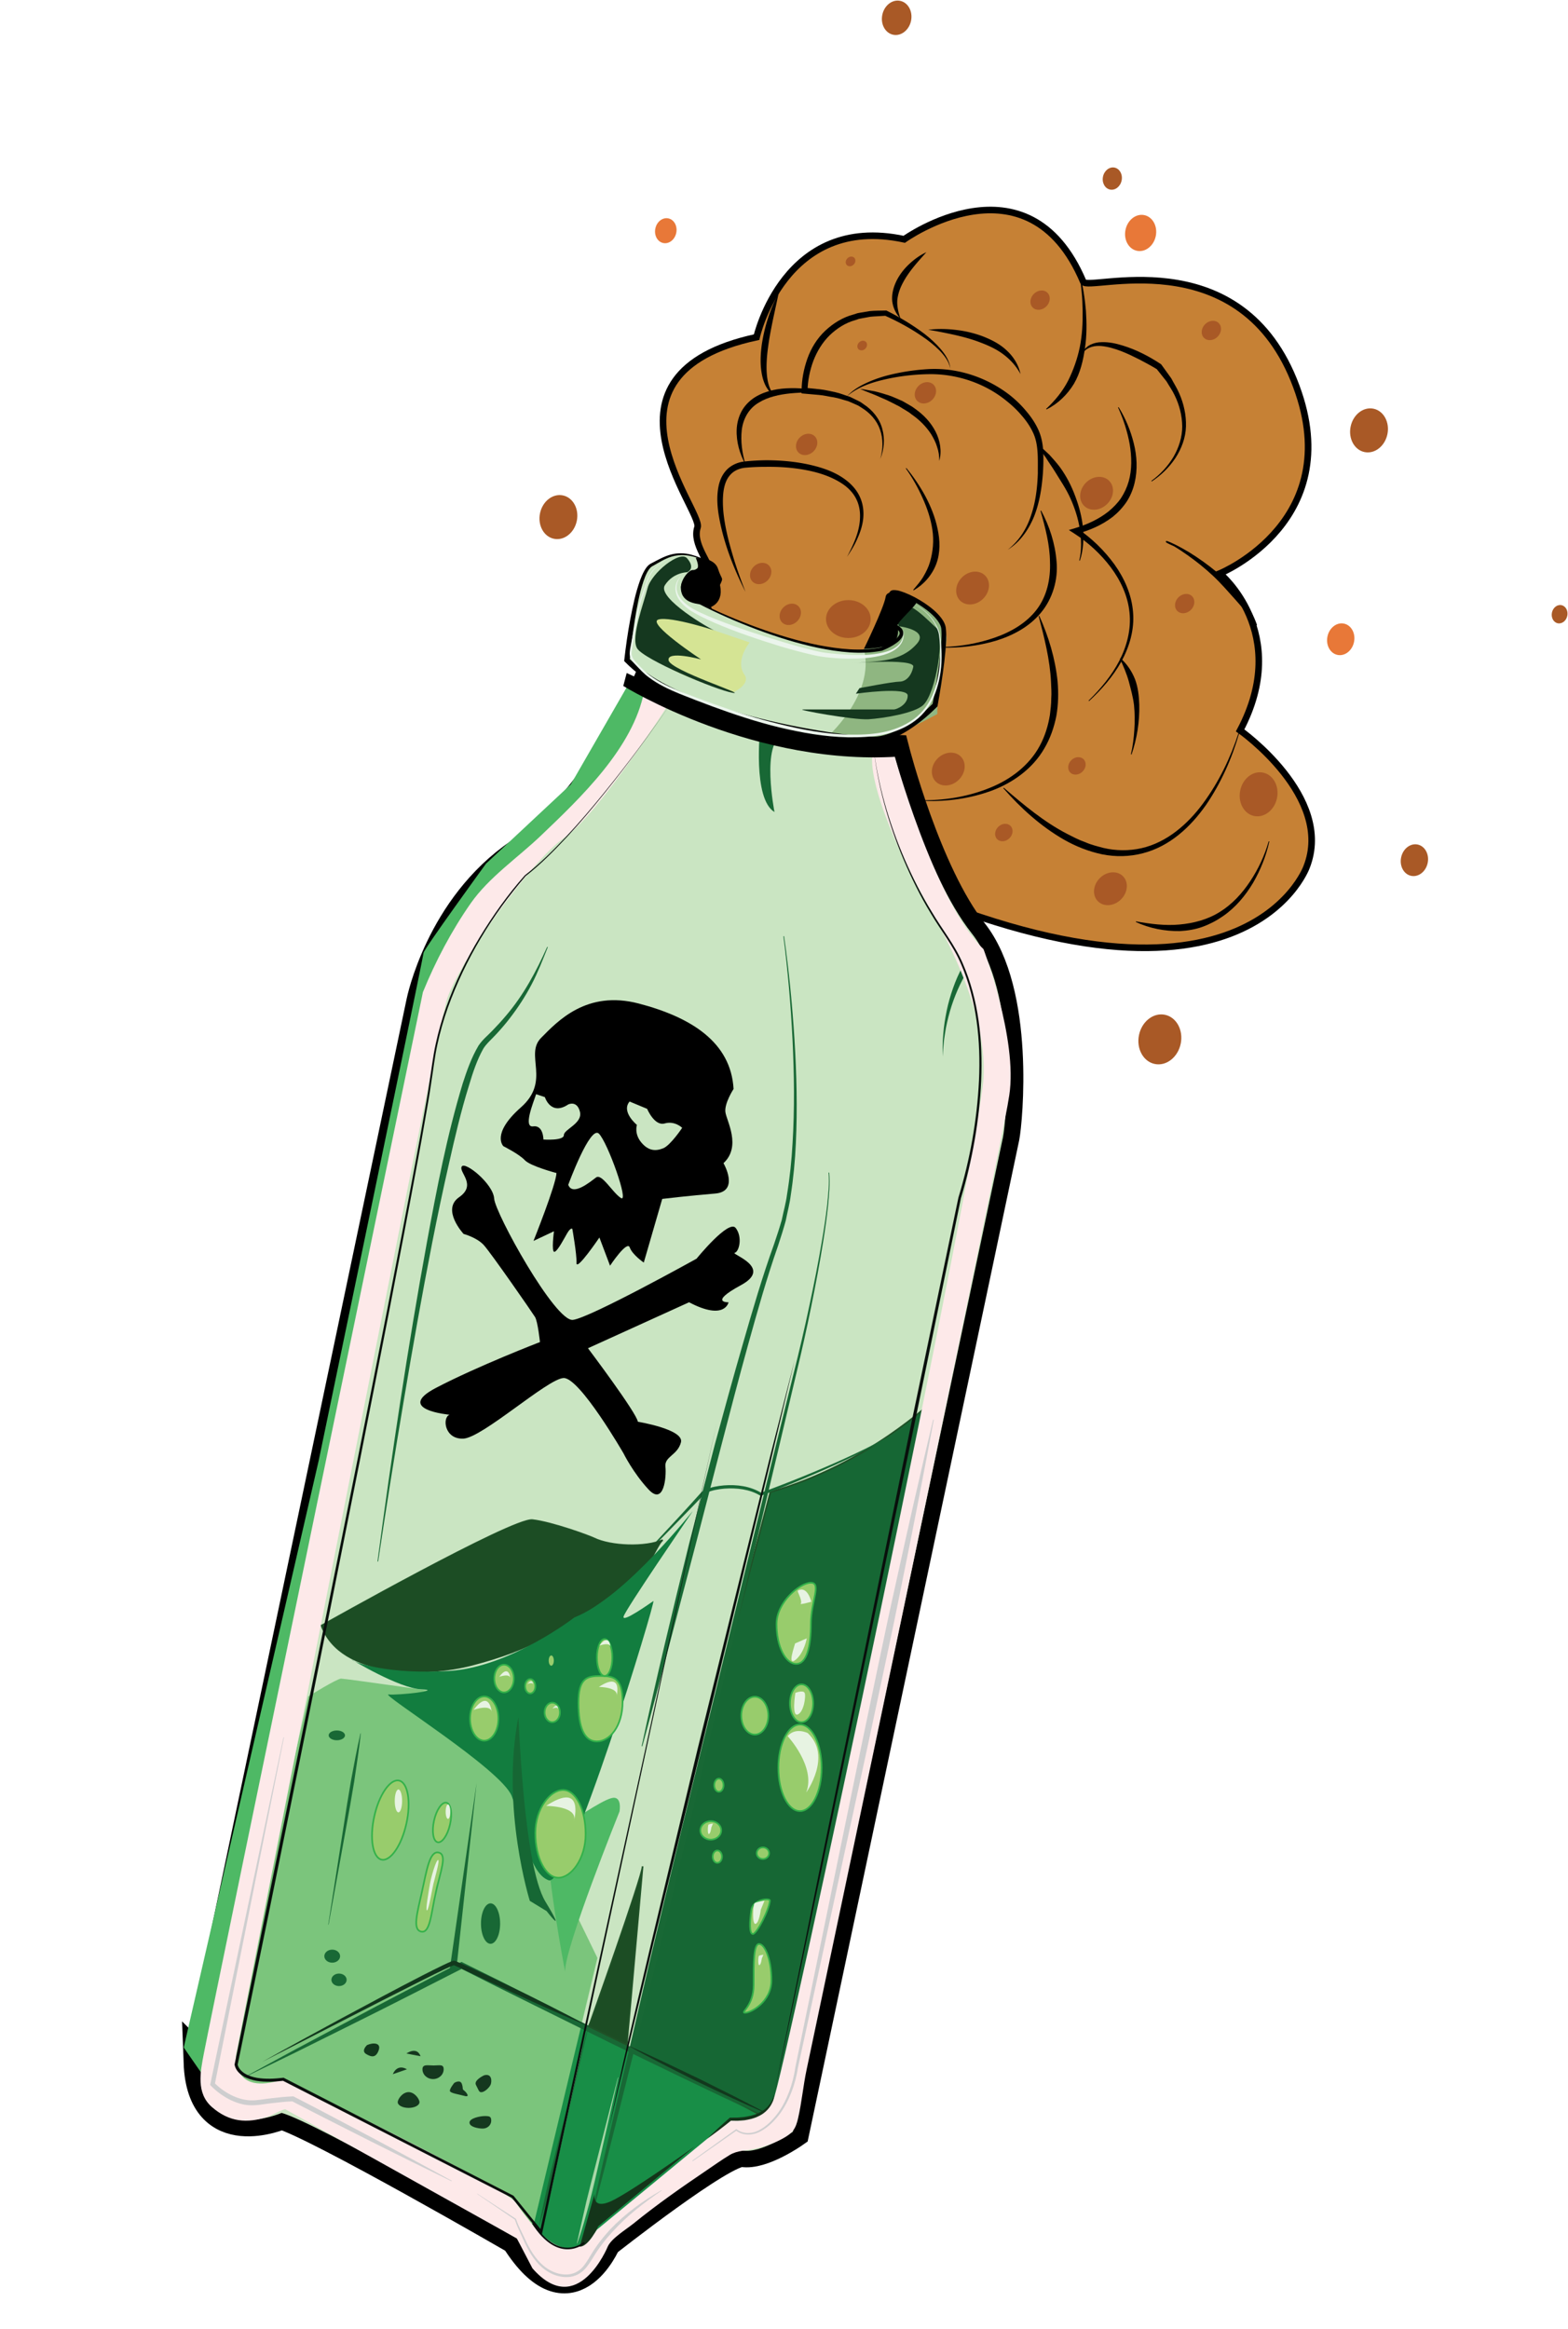 <svg xmlns="http://www.w3.org/2000/svg" xmlns:xlink="http://www.w3.org/1999/xlink" viewBox="0 0 317.099 470.87">
  <defs>
    <path id="a" d="M0 360h360V0H0Z"/>
  </defs>
  <defs>
    <clipPath id="b" clipPathUnits="userSpaceOnUse">
      <use xlink:href="#a"/>
    </clipPath>
    <clipPath id="c" clipPathUnits="userSpaceOnUse">
      <use xlink:href="#a"/>
    </clipPath>
    <clipPath id="d" clipPathUnits="userSpaceOnUse">
      <use xlink:href="#a"/>
    </clipPath>
    <clipPath id="e" clipPathUnits="userSpaceOnUse">
      <use xlink:href="#a"/>
    </clipPath>
    <clipPath id="f" clipPathUnits="userSpaceOnUse">
      <use xlink:href="#a"/>
    </clipPath>
    <clipPath id="g" clipPathUnits="userSpaceOnUse">
      <use xlink:href="#a"/>
    </clipPath>
    <clipPath id="h" clipPathUnits="userSpaceOnUse">
      <use xlink:href="#a"/>
    </clipPath>
    <clipPath id="i" clipPathUnits="userSpaceOnUse">
      <use xlink:href="#a"/>
    </clipPath>
    <clipPath id="j" clipPathUnits="userSpaceOnUse">
      <use xlink:href="#a"/>
    </clipPath>
    <clipPath id="k" clipPathUnits="userSpaceOnUse">
      <use xlink:href="#a"/>
    </clipPath>
    <clipPath id="l" clipPathUnits="userSpaceOnUse">
      <use xlink:href="#a"/>
    </clipPath>
    <clipPath id="m" clipPathUnits="userSpaceOnUse">
      <use xlink:href="#a"/>
    </clipPath>
    <clipPath id="n" clipPathUnits="userSpaceOnUse">
      <use xlink:href="#a"/>
    </clipPath>
    <clipPath id="o" clipPathUnits="userSpaceOnUse">
      <use xlink:href="#a"/>
    </clipPath>
    <clipPath id="p" clipPathUnits="userSpaceOnUse">
      <use xlink:href="#a"/>
    </clipPath>
    <clipPath id="q" clipPathUnits="userSpaceOnUse">
      <use xlink:href="#a"/>
    </clipPath>
    <clipPath id="r" clipPathUnits="userSpaceOnUse">
      <use xlink:href="#a"/>
    </clipPath>
  </defs>
  <g clip-path="url(#b)" transform="matrix(1.333 0 0 -1.333 -73.92 470.87)">
    <path fill="#c68135" d="M162.676 261.509s2.343.313 1.4 3.36c-.942 3.047-3.64 5.88-2.8 8.4.84 2.52-17.08 23.24 8.96 28.84 0 0 4.2 18.76 22.4 14.84 0 0 18.76 13.44 27.161-6.44.653-1.547 23.239 6.44 31.92-14.84 8.679-21.28-11.201-29.4-11.201-29.4s10.92-8.96 3.08-23.8c0 0 14.281-10.08 10.08-20.72 0 0-10.02-28.028-69.647.692-32.819 15.808 6.647-33.172 6.647-33.172Z"/>
    <path fill="none" stroke="#000" stroke-miterlimit="10" d="M162.676 261.509s2.343.313 1.4 3.36c-.942 3.047-3.64 5.88-2.8 8.4.84 2.52-17.08 23.24 8.96 28.84 0 0 4.2 18.76 22.4 14.84 0 0 18.76 13.44 27.161-6.44.653-1.547 23.239 6.44 31.92-14.84 8.679-21.28-11.201-29.4-11.201-29.4s10.92-8.96 3.08-23.8c0 0 14.281-10.08 10.08-20.72 0 0-10.02-28.028-69.647.692-32.819 15.808 6.647-33.172 6.647-33.172Z"/>
  </g>
  <g clip-path="url(#c)" transform="matrix(1.333 0 0 -1.333 -73.92 470.87)">
    <path d="M168.557 263.469c-1.88 3.735-3.429 7.681-4.103 11.886-.152 1.053-.233 2.131-.124 3.221.105 1.077.385 2.222 1.14 3.143.736.935 1.918 1.451 3.035 1.543 1.056.11 2.114.167 3.174.18 2.119-.003 4.242-.18 6.328-.619 2.067-.45 4.177-1.111 5.905-2.478.859-.672 1.601-1.539 2.039-2.559.445-1.014.574-2.139.46-3.209-.116-1.075-.458-2.097-.896-3.055-.414-.972-.98-1.863-1.559-2.733.97 1.834 1.888 3.781 1.965 5.826.056 1.009-.106 2.02-.544 2.905-.428.89-1.12 1.634-1.93 2.213-1.637 1.151-3.616 1.811-5.622 2.198-2.013.394-4.081.535-6.141.512-1.03.003-2.062-.038-3.086-.129-.963-.074-1.845-.464-2.426-1.172-.599-.697-.876-1.673-.983-2.657-.104-.992-.073-2.015.026-3.035.217-2.043.713-4.07 1.301-6.064.569-2.003 1.279-3.968 2.041-5.917m5.04 45.36-.866-4.017c-.273-1.332-.538-2.658-.719-3.99-.19-1.329-.31-2.666-.245-3.985.082-1.301.318-2.658 1.27-3.688-.612.342-1.069.931-1.413 1.559-.327.642-.521 1.341-.632 2.043-.234 1.41-.149 2.828.03 4.21.42 2.758 1.264 5.427 2.575 7.868m22.4 6.16c-1.35-1.504-2.684-2.956-3.562-4.633-.442-.828-.754-1.706-.851-2.626-.064-.926.147-1.851.493-2.821-.694.736-1.195 1.731-1.274 2.824-.062 1.09.267 2.156.75 3.091.499.935 1.16 1.752 1.921 2.445.754.695 1.59 1.3 2.523 1.72m.28-11.76c1.376.168 2.772.149 4.153-.017a17.161 17.161 0 0 0 4.078-.961c1.307-.512 2.61-1.148 3.655-2.143 1.061-.96 1.837-2.239 2.114-3.599-.653 1.234-1.563 2.209-2.61 2.996-1.048.792-2.269 1.342-3.508 1.81-1.241.48-2.543.828-3.861 1.131-1.32.289-2.656.565-4.021.783m-12.32-10.08c.744.804 1.688 1.408 2.675 1.889.989.482 2.027.861 3.085 1.165 2.123.581 4.304.92 6.508 1.056 4.454.262 8.963-1.234 12.488-3.988.872-.702 1.685-1.481 2.399-2.346.728-.847 1.378-1.786 1.855-2.832.488-1.046.701-2.215.754-3.327.057-1.118.023-2.208-.048-3.312-.164-2.194-.505-4.405-1.312-6.474-.823-2.044-2.149-3.956-4.023-5.11 1.736 1.34 2.912 3.239 3.562 5.278.689 2.034.936 4.195 1.004 6.342-.015 2.143.147 4.376-.764 6.223-.441.933-1.053 1.799-1.755 2.592-.684.808-1.465 1.53-2.295 2.185-3.294 2.672-7.574 4.095-11.838 4.004-2.149-.041-4.31-.291-6.415-.763-2.094-.47-4.212-1.156-5.88-2.582"/>
    <path d="M197.956 283.349c.006.745-.104 1.469-.345 2.147-.201.688-.545 1.316-.905 1.918-.774 1.179-1.794 2.188-2.971 2.996-.542.464-1.209.766-1.803 1.167-.643.329-1.283.668-1.939.982-.675.274-1.331.604-2.016.874-.681.278-1.376.525-2.061.836.739-.09 1.468-.245 2.209-.369.729-.161 1.442-.398 2.161-.617.714-.238 1.394-.576 2.091-.87l.988-.569c.336-.18.656-.387.958-.625 1.245-.88 2.351-2.033 3.059-3.419.705-1.371.986-3.005.574-4.451"/>
    <path d="M188.996 283.629c.439 1.468.468 3.06-.037 4.467-.492 1.413-1.539 2.556-2.804 3.317l-.468.299c-.163.087-.339.153-.508.231l-1.024.449c-.727.19-1.43.453-2.172.584-.748.105-1.476.299-2.23.364l-2.261.2-.428.038.003.401c.012 1.695.325 3.314.882 4.889.559 1.566 1.459 3.04 2.685 4.198 1.219 1.146 2.701 2.065 4.317 2.484l.595.192c.201.046.407.073.611.11l1.225.206c.819.083 1.643.066 2.463.087l.081.002.075-.037c2.012-1.005 3.923-2.156 5.711-3.505.886-.684 1.715-1.448 2.448-2.296.721-.84 1.373-1.835 1.477-2.96-.219 1.101-.927 1.999-1.681 2.776-.772.775-1.633 1.458-2.542 2.071-1.803 1.244-3.752 2.304-5.741 3.192l.154-.035c-.782-.064-1.569-.069-2.343-.151l-1.147-.21c-.191-.037-.384-.064-.571-.109l-.548-.188c-1.497-.407-2.818-1.268-3.909-2.318-1.084-1.071-1.899-2.406-2.454-3.847-.539-1.438-.858-3.016-.889-4.53l-.425.438 2.323-.239c.774-.082 1.538-.279 2.303-.433.763-.168 1.498-.476 2.244-.709l1.065-.521c.176-.091.358-.168.528-.268l.489-.342c1.319-.862 2.414-2.177 2.813-3.721.425-1.526.281-3.157-.31-4.576"/>
    <path d="M168.557 282.789c-.872 1.595-1.419 3.426-1.34 5.332.041.95.29 1.915.761 2.781.476.865 1.203 1.585 2.024 2.104 1.675 1.021 3.596 1.344 5.434 1.366 1.85.035 3.672-.239 5.441-.663-1.821.039-3.628.045-5.396-.116-1.757-.172-3.519-.538-4.945-1.432-1.456-.856-2.334-2.396-2.545-4.108-.198-1.714.05-3.526.566-5.264m29.961-27.67c2.657.08 5.312.541 7.804 1.404 2.478.855 4.844 2.219 6.409 4.271 1.566 2.055 2.12 4.666 2.016 7.233-.027 2.595-.702 5.175-1.436 7.743l.092.038c1.269-2.366 2.125-4.986 2.343-7.736.254-2.74-.6-5.648-2.39-7.777-1.782-2.157-4.314-3.466-6.88-4.247-2.594-.755-5.284-1.081-7.96-1.029Zm-2.799-23.24c3.406.007 6.83.619 9.958 1.902 3.122 1.259 5.938 3.406 7.517 6.348.793 1.459 1.281 3.063 1.544 4.702.096.826.208 1.65.202 2.487.066.832-.006 1.67-.036 2.507-.162 3.363-1.007 6.676-1.874 9.987l.093.034c1.409-3.129 2.425-6.471 2.778-9.943.148-1.737.12-3.502-.187-5.237-.342-1.726-.926-3.415-1.825-4.933-1.774-3.081-4.8-5.225-8.028-6.417-3.254-1.187-6.72-1.662-10.147-1.537Zm23.471 36.367c.387 1.573.326 3.226.075 4.805-.247 1.589-.753 3.125-1.405 4.583-.649 1.469-1.572 2.783-2.398 4.152-.421.682-.903 1.327-1.32 2.024-.473.655-.948 1.315-1.382 2.025l.074.069c.643-.517 1.251-1.078 1.848-1.654.553-.612 1.108-1.233 1.605-1.899.971-1.349 1.741-2.845 2.311-4.409.585-1.556 1.01-3.176 1.163-4.829.125-1.649.048-3.331-.477-4.901Z"/>
    <path d="M220.602 246.985c1.831 1.791 3.492 3.785 4.668 6.049 1.162 2.257 1.81 4.802 1.543 7.312-.246 2.51-1.349 4.867-2.857 6.877-1.513 2.006-3.427 3.76-5.517 5.102l-.83.534.944.283c1.843.552 3.604 1.365 5.074 2.529.717.597 1.376 1.261 1.899 2.029.506.776.902 1.624 1.16 2.524.521 1.806.467 3.763.152 5.663-.343 1.901-.944 3.778-1.765 5.556l.087.05c1.044-1.681 1.817-3.533 2.298-5.477.489-1.937.606-4.019.123-6.028-.241-1.001-.64-1.976-1.21-2.848-.581-.864-1.296-1.63-2.098-2.278-1.636-1.262-3.539-2.07-5.475-2.587l.116.816c2.187-1.501 4.072-3.325 5.616-5.448 1.518-2.12 2.622-4.616 2.821-7.25.228-2.638-.549-5.253-1.793-7.514-1.267-2.27-3-4.225-4.888-5.967Z"/>
    <path d="M227.029 238.844c.285 1.228.441 2.485.518 3.735.086 1.25.073 2.502-.051 3.734-.15 1.235-.485 2.412-.791 3.586-.327 1.178-.809 2.282-1.348 3.459l.078.062c.981-.847 1.734-1.977 2.218-3.202.465-1.237.598-2.56.641-3.85.062-2.588-.349-5.145-1.17-7.554Z"/>
  </g>
  <g clip-path="url(#d)" transform="matrix(1.333 0 0 -1.333 -73.92 470.87)">
    <path d="M219.285 311.641c.474-1.807.757-3.66.916-5.528.128-1.869.137-3.763-.141-5.64-.269-1.867-.701-3.775-1.687-5.454-1.01-1.652-2.453-3.04-4.15-3.872l-.054.084c1.378 1.284 2.499 2.678 3.328 4.271.796 1.601 1.406 3.31 1.774 5.101.366 1.792.457 3.643.431 5.487-.024 1.845-.173 3.703-.515 5.528z"/>
  </g>
  <g clip-path="url(#e)" transform="matrix(1.333 0 0 -1.333 -73.92 470.87)">
    <path d="M230.13 280.312c1.346.971 2.501 2.219 3.347 3.63.827 1.419 1.345 3.026 1.334 4.653-.018 1.622-.428 3.221-1.145 4.685-.339.738-.826 1.408-1.232 2.111l-1.529 1.924.105-.093c-.867.535-1.793 1.022-2.703 1.504-.921.463-1.849.915-2.805 1.284-.957.357-1.939.654-2.936.751-.983.088-2.045-.101-2.728-.92l-.082.057c.513.989 1.74 1.452 2.82 1.451 1.107.041 2.185-.192 3.21-.512 2.068-.631 3.965-1.619 5.758-2.8l.071-.048.034-.045 1.499-2.078c.395-.763.869-1.48 1.202-2.271.699-1.571 1.077-3.293 1.029-5.017-.044-1.735-.686-3.403-1.609-4.82-.946-1.413-2.175-2.613-3.587-3.531Zm3.364-9.888-.575.266-.285.143-.142.078-.072.045-.039.029c-.006.004-.013.007-.028.025l-.016.024c.001.01-.023-.005-.008.088.053.087.086.065.083.069l.029.002c.025 0 .032-.003.039-.005l.048-.012.081-.025.154-.057.295-.124.579-.268c.762-.373 1.504-.785 2.232-1.222 1.445-.89 2.832-1.881 4.145-2.969 1.312-1.083 2.601-2.23 3.645-3.594 1.04-1.36 1.933-2.849 2.501-4.464l-.088-.048c-1.044 1.344-2.071 2.642-3.182 3.874-1.105 1.231-2.189 2.489-3.405 3.632-1.218 1.137-2.52 2.19-3.889 3.151-.682.486-1.38.949-2.101 1.375l-.546.308-.276.143-.139.064-.067.028-.029.009c-.006.003-.01.003 0 .002l.01.003c-.011.007.019-.019.069.059.009.087-.01.068-.003.073l-.005.008c-.007.007-.003.002.002-.001l.022-.02.06-.043.129-.085.267-.163.55-.308zm-40.539 11.836c1.11-1.327 2.074-2.773 2.905-4.302.809-1.538 1.475-3.174 1.832-4.911.378-1.717.45-3.607-.195-5.332-.647-1.716-1.916-3.138-3.43-4.005l-.062.078c.558.667 1.122 1.297 1.541 2.019.417.716.782 1.448 1.005 2.229.447 1.549.607 3.21.354 4.871-.241 1.657-.79 3.281-1.494 4.831-.695 1.556-1.538 3.062-2.533 4.459zm55.073-56.629c-.489-2.203-1.333-4.325-2.475-6.292-1.164-1.945-2.667-3.746-4.583-5.058-.949-.662-1.99-1.202-3.088-1.602-1.1-.401-2.266-.579-3.424-.647-2.325-.031-4.619.43-6.681 1.378l.03.096c2.219-.398 4.424-.678 6.59-.476 2.152.192 4.278.752 6.132 1.918 1.855 1.151 3.382 2.811 4.601 4.657 1.225 1.846 2.187 3.897 2.8 6.047zm-4.569 16.441c-1.113-3.867-2.771-7.597-5.064-10.943-1.168-1.656-2.521-3.203-4.116-4.489-1.589-1.286-3.442-2.294-5.453-2.807-2.006-.522-4.14-.565-6.172-.156-2.026.43-3.964 1.192-5.744 2.203-3.558 2.037-6.593 4.8-9.245 7.825l.07.07c3.049-2.613 6.133-5.21 9.655-7.017.878-.447 1.75-.909 2.676-1.228.898-.402 1.849-.632 2.789-.883 1.898-.446 3.883-.466 5.781-.037 3.837.869 7.011 3.632 9.352 6.811 2.363 3.21 4.14 6.867 5.374 10.677z"/>
    <path fill="#a95926" d="M187.546 259.356c0-1.587-1.517-2.875-3.388-2.875-1.872 0-3.388 1.288-3.388 2.875 0 1.588 1.516 2.875 3.388 2.875 1.871 0 3.388-1.287 3.388-2.875m-13.431-.519c-.578.578-.495 1.6.187 2.281.682.681 1.703.765 2.281.187.578-.578.494-1.6-.187-2.281-.681-.682-1.703-.766-2.281-.187m-4.491 6.192c-.578.578-.495 1.6.187 2.281.682.682 1.703.765 2.281.187.578-.578.494-1.599-.187-2.281-.681-.682-1.703-.765-2.281-.187m6.974 19.577c-.578.579-.495 1.6.187 2.281.682.682 1.703.765 2.281.187.578-.578.495-1.599-.187-2.281-.681-.682-1.702-.765-2.281-.187m18.017 7.827c-.578.578-.495 1.6.187 2.281.681.682 1.703.765 2.281.187.578-.578.495-1.599-.187-2.281-.681-.682-1.703-.765-2.281-.187m6.491-30.273c-.89.89-.761 2.462.288 3.511s2.62 1.177 3.511.287c.889-.89.761-2.462-.288-3.51-1.049-1.049-2.621-1.178-3.511-.288m16.719-26.084c-.474.474-.405 1.31.152 1.868.559.558 1.395.627 1.869.153.473-.474.405-1.31-.154-1.868-.557-.558-1.394-.626-1.867-.153m-11.088-10.106c-.474.473-.404 1.31.153 1.868.558.558 1.395.626 1.868.153.473-.474.405-1.31-.153-1.868s-1.394-.627-1.868-.153m13.185 50.56c-.891.89-.762 2.462.287 3.511s2.621 1.177 3.511.287c.89-.889.762-2.461-.287-3.51s-2.621-1.178-3.511-.288m14.143-15.948c-.524.524-.448 1.45.169 2.068.618.618 1.544.693 2.068.169.524-.524.449-1.45-.17-2.068-.618-.617-1.544-.693-2.067-.169m4.047 41.42c-.524.524-.448 1.45.169 2.068.618.618 1.544.693 2.068.169.524-.524.449-1.45-.17-2.068-.618-.617-1.544-.693-2.067-.169m-25.983 4.602c-.524.524-.448 1.45.17 2.067.617.619 1.543.694 2.067.17.525-.524.449-1.45-.17-2.068-.617-.617-1.543-.693-2.067-.169m-28.197 6.43c-.262.262-.224.725.085 1.034.31.309.772.346 1.034.085.262-.263.224-.725-.085-1.035-.308-.308-.771-.346-1.034-.084m1.767-12.757c-.262.262-.224.725.085 1.034.309.309.771.346 1.034.085.262-.263.224-.725-.085-1.035-.308-.308-.771-.346-1.034-.084m11.718-65.568c-.89.89-.761 2.461.288 3.51 1.049 1.05 2.62 1.178 3.51.288.89-.89.762-2.462-.287-3.51-1.049-1.049-2.621-1.178-3.511-.288m24.602-18.151c-.89.89-.761 2.462.288 3.511s2.621 1.177 3.511.287c.889-.889.761-2.461-.288-3.51s-2.62-1.178-3.511-.288m23.704 12.931c-1.541.316-2.489 2.045-2.116 3.862.372 1.817 1.924 3.034 3.466 2.717 1.541-.316 2.489-2.045 2.116-3.862-.372-1.817-1.924-3.033-3.466-2.717m16.751 55.191c-1.541.316-2.489 2.045-2.116 3.862.372 1.817 1.924 3.033 3.466 2.717 1.541-.316 2.489-2.045 2.116-3.862-.372-1.817-1.924-3.033-3.466-2.717m-122.978-13.149c-1.542.316-2.489 2.045-2.117 3.862.373 1.816 1.925 3.033 3.466 2.717 1.542-.316 2.489-2.045 2.116-3.862-.372-1.817-1.923-3.033-3.465-2.717"/>
    <path fill="#e87838" d="M156.079 316.382c-.876.18-1.415 1.163-1.204 2.196.212 1.033 1.095 1.724 1.971 1.545.877-.18 1.415-1.163 1.204-2.196-.212-1.033-1.095-1.725-1.971-1.545m71.867-1.177c-1.269.26-2.048 1.683-1.741 3.177.306 1.495 1.583 2.496 2.851 2.236 1.269-.26 2.048-1.683 1.742-3.178-.307-1.494-1.583-2.495-2.852-2.235"/>
    <path fill="#a95926" d="M223.862 324.492c-.781.16-1.261 1.036-1.072 1.956.188.92.974 1.536 1.756 1.376.78-.16 1.26-1.036 1.071-1.956-.189-.92-.975-1.536-1.755-1.376m-32.899 23.479c-1.205.247-1.945 1.598-1.654 3.018.291 1.42 1.504 2.371 2.708 2.124 1.205-.247 1.945-1.599 1.654-3.018-.291-1.42-1.504-2.371-2.708-2.124m100.821-89.254c-.644.132-1.039.854-.884 1.612.155.759.803 1.266 1.446 1.134.644-.132 1.04-.853.884-1.612-.155-.758-.802-1.266-1.446-1.134m-22.236-38.306c-1.113.228-1.797 1.477-1.528 2.788.268 1.312 1.388 2.19 2.502 1.962 1.112-.229 1.797-1.477 1.528-2.789-.27-1.311-1.39-2.189-2.502-1.961"/>
    <path fill="#e87838" d="M258.372 253.918c-1.113.228-1.797 1.476-1.528 2.788.268 1.311 1.388 2.19 2.502 1.961 1.113-.228 1.797-1.476 1.528-2.788-.27-1.311-1.39-2.19-2.502-1.961"/>
    <path fill="#a95926" d="M230.651 191.881c-1.748.358-2.823 2.32-2.4 4.38.421 2.061 2.182 3.441 3.93 3.083 1.749-.359 2.824-2.32 2.402-4.381-.423-2.061-2.183-3.44-3.932-3.082"/>
  </g>
  <g clip-path="url(#f)" transform="matrix(1.333 0 0 -1.333 -73.92 470.87)">
    <path fill="none" stroke="#000" stroke-miterlimit="10" stroke-width="5" d="m85.81 40.416 33.783 160.829s2.855 14.274 14.751 22.363c11.896 8.089 19.033 24.743 19.033 24.743s16.178-8.089 37.59-9.04c0 0 4.758-18.558 11.896-27.599 7.137-9.04 5.234-28.549 4.758-30.928-.476-2.379-31.88-150.837-31.88-150.837s-4.759-3.33-7.614-2.854c-2.855.475-20.936-13.799-20.936-13.799s-5.234-12.372-13.323.476c0 0-30.453 17.605-35.687 19.033 0 0-11.895-5.235-12.371 7.613z"/>
    <path fill="#cae5c2" d="m85.81 40.416 33.783 160.829s2.855 14.274 14.751 22.363c11.896 8.089 19.033 24.743 19.033 24.743s16.178-8.089 37.59-9.04c0 0 4.758-18.558 11.896-27.599 7.137-9.04 5.234-28.549 4.758-30.928-.476-2.379-31.88-150.837-31.88-150.837s-4.759-3.33-7.614-2.854c-2.855.475-20.936-13.799-20.936-13.799s-5.234-12.372-13.323.476c0 0-30.453 17.605-35.687 19.033 0 0-11.895-5.235-12.371 7.613"/>
  </g>
  <g clip-path="url(#g)" transform="matrix(1.333 0 0 -1.333 -73.92 470.87)">
    <path d="M139.879 175.341s-3.954 1.034-4.807 1.953c-.852.919-3.247 2.117-3.247 2.117s-1.927 1.846 2.658 5.889c4.586 4.043.519 7.964 3.054 10.531 2.535 2.567 6.924 7.282 14.831 5.214 7.907-2.068 13.976-5.843 14.376-12.954 0 0-1.411-2.166-1.239-3.502.172-1.337 2.468-5.193-.288-7.752 0 0 2.5-4.307-1.281-4.609-3.781-.303-8.014-.811-8.014-.811l-2.799-9.654s-1.73 1.174-2.132 2.298c-.402 1.123-2.986-2.773-2.986-2.773l-1.615 4.275s-3.52-5.192-3.47-3.864c.049 1.329-.635 5.164-.635 5.164s-.212.316-.784-.655c-.397-.673-1.448-2.728-1.929-2.816-.503-.091-.074 3.119-.074 3.119l-3.107-1.464s3.422 8.523 3.488 10.294"/>
    <path d="M125.785 166.107s-3.412 3.676-.68 5.569c2.732 1.895-.081 3.774.395 4.643.476.869 4.782-2.617 4.92-4.84.139-2.224 9.282-18.753 11.956-18.409 2.674.344 18.753 9.282 18.753 9.282s4.882 6.027 5.939 4.657c1.058-1.37.533-3.568-.14-3.764-.672-.197 5.905-2.216.926-4.913-4.979-2.699-1.871-2.592-1.871-2.592s-.55-2.862-5.988.001l-15.339-6.97s7.397-9.811 7.568-11.148c0 0 7.054-1.15 6.537-3.126-.517-1.977-2.518-2.124-2.354-3.683.163-1.559-.223-5.979-2.569-3.453-2.345 2.527-3.788 5.464-3.788 5.464s-6.666 11.558-9.111 11.428c-2.445-.131-12.314-9.079-15.201-9.193-2.887-.114-3.206 3.225-2.082 3.626 0 0-8.4.757-2.067 4.069 6.333 3.313 15.783 6.953 15.783 6.953s-.328 3.117-.746 3.797c-.418.682-6.732 9.788-7.798 10.936-1.066 1.148-3.043 1.666-3.043 1.666"/>
    <path fill="#cae5c2" d="m136.789 187.295 1.33-.443s.886-2.881 3.545-1.108c0 0 1.33.664 1.773-1.109.444-1.773-2.438-2.659-2.438-3.546 0-.886-3.102-.664-3.102-.664s0 2.216-1.551 1.994c-1.552-.221 0 3.546.443 4.876m4.875-13.741s3.324 9.086 4.654 7.757c1.33-1.33 4.654-10.638 3.324-9.751-1.33.887-2.881 3.767-3.767 3.102-.887-.665-3.546-2.88-4.211-1.108m9.308 12.632 2.659-1.108s1.109-2.66 2.66-2.216c1.551.443 2.659-.665 2.659-.665s-1.773-2.659-2.881-3.103c-1.108-.443-2.216-.443-3.324.887-1.108 1.33-.665 2.659-.665 2.659s-2.438 1.995-1.108 3.546"/>
  </g>
  <g clip-path="url(#h)" transform="matrix(1.333 0 0 -1.333 -73.92 470.87)">
    <path fill="#166734" d="m151.527 42.279 22.056-11.235 23.513 109.863s-9.988-9.779-24.761-13.94c0 0-21.016-79.486-20.808-84.688"/>
    <path fill="none" stroke="#1f5127" stroke-miterlimit="10" stroke-width=".25" d="m151.527 42.279 22.056-11.235 23.513 109.863s-9.988-9.779-24.761-13.94c0 0-21.016-79.486-20.808-84.688Z"/>
    <path fill="#188e47" d="m137.586 49.77 34.957-18.311-8.74-3.329-9.779-7.907s-8.947-7.491-8.947-8.115c0-.624-5.826-1.456-5.826-1.456l-5.619 6.034s-1.872 6.242-1.248 7.074c.624.832 5.202 26.01 5.202 26.01"/>
    <path fill="#7bc57c" d="m102.213 95.963-12.693-56.389s2.289-2.496 4.162-2.913c1.872-.416 4.577.417 4.577.417l34.333-19.767 3.329-3.537 10.17 42.531-19.325 39.658s-18.935 2.705-19.559 2.705c-.624 0-4.994-2.705-4.994-2.705"/>
  </g>
  <g clip-path="url(#i)" transform="matrix(1.333 0 0 -1.333 -73.92 470.87)">
    <path fill="#7bc57c" d="m129.471 82.022-3.988-26.85 18.761-9.772s-1.785.393-6.242 12.276c-4.345 11.589-4.369 22.265-8.531 24.346"/>
    <path fill="#186835" d="M152.532 116.757c2.569 2.855 5.222 5.63 7.798 8.473l.961 1.068.478.531c.17.214.436.376.658.479.933.419 1.904.577 2.88.665 1.936.147 3.987-.106 5.692-1.169l-.193.02c4.303 1.581 8.562 3.305 12.742 5.196 2.087.952 4.159 1.941 6.165 3.053 1.001.557 1.99 1.14 2.933 1.79.931.657 1.862 1.367 2.503 2.315l.043-.025c-.636-.973-1.56-1.701-2.485-2.375-.938-.669-1.92-1.27-2.916-1.844-1.994-1.146-4.052-2.177-6.131-3.155-4.165-1.949-8.41-3.712-12.702-5.368l-.098-.037-.096.058c-1.593.966-3.557 1.179-5.417 1.046-.929-.081-1.882-.248-2.704-.619-.209-.104-.366-.194-.498-.359l-.486-.538-.994-1.045c-2.675-2.758-5.341-5.518-8.097-8.195Z"/>
  </g>
  <g fill="#186835" clip-path="url(#j)" transform="matrix(1.333 0 0 -1.333 -73.92 470.87)">
    <path d="m91.92 37.902 8.294 4.506 8.33 4.435c5.547 2.969 11.143 5.844 16.722 8.75l.21.11.218-.107c3.76-1.848 7.508-3.72 11.242-5.62l11.219-5.668c7.45-3.835 14.905-7.661 22.294-11.619-7.6 3.536-15.134 7.204-22.672 10.863l-11.265 5.575c-3.76 1.847-7.507 3.723-11.241 5.622l.428.003c-5.608-2.851-11.2-5.733-16.841-8.521l-8.45-4.199Zm13.335 23.466 2.271 14.529c.366 2.423.757 4.843 1.173 7.258.452 2.409.895 4.82 1.444 7.213l.049-.008c-.267-2.44-.638-4.863-1-7.288-.399-2.418-.823-4.832-1.271-7.241l-2.617-14.472Zm7.469 55.07c2.162 16.212 4.572 32.395 7.515 48.493 1.482 8.047 3.018 16.095 5.406 23.972.635 1.958 1.312 3.91 2.401 5.755.652.974 1.444 1.566 2.136 2.307.703.726 1.391 1.47 2.04 2.247 2.64 3.085 4.582 6.696 6.248 10.432l.091-.041c-.754-1.896-1.492-3.815-2.45-5.639-.951-1.825-2.082-3.559-3.347-5.19-.628-.819-1.302-1.604-2.008-2.357-.69-.761-1.521-1.462-1.98-2.218-.954-1.702-1.601-3.657-2.177-5.594-1.21-3.877-2.135-7.859-3.032-11.838-.912-3.978-1.75-7.977-2.542-11.985-1.572-8.02-2.998-16.071-4.344-24.134-1.361-8.062-2.652-16.136-3.858-24.224Zm61.684 94.822c.734-5.198 1.251-10.425 1.58-15.666.322-5.24.456-10.499.206-15.753-.12-2.627-.369-5.251-.772-7.858-.158-1.308-.516-2.588-.765-3.885-.351-1.27-.756-2.549-1.167-3.791-1.728-4.929-3.145-9.988-4.549-15.037-1.4-5.053-2.722-10.129-4.042-15.205l-3.947-15.234c-2.683-10.143-5.292-20.306-8.051-30.434l-.097.024c2.204 10.264 4.671 20.465 7.18 30.658l3.958 15.239c1.382 5.064 2.767 10.127 4.229 15.169 1.455 5.045 2.918 10.088 4.709 15.046.425 1.243.823 2.465 1.184 3.717.256 1.276.622 2.53.79 3.827.424 2.575.697 5.179.84 7.791.316 5.225.25 10.474-.006 15.709-.262 5.236-.712 10.467-1.379 15.669z"/>
    <path d="m144.858 46.393-3.61-15.35c-.59-2.561-1.203-5.116-1.842-7.666-.674-2.54-1.34-5.083-2.108-7.599l-.049.011c.491 2.586 1.086 5.146 1.672 7.708a418.763 418.763 0 0 0 1.938 7.642l3.95 15.266z"/>
  </g>
  <g clip-path="url(#k)" transform="matrix(1.333 0 0 -1.333 -73.92 470.87)">
    <path fill="#186835" d="m144.659 15.105 2.241 10.039 2.324 10.019 4.653 20.036 4.833 19.992 4.92 19.973 9.801 39.953 2.463 9.985c.838 3.325 1.618 6.658 2.329 10.012.719 3.35 1.387 6.712 1.957 10.091.287 1.688.542 3.382.741 5.083.171 1.699.38 3.413.232 5.116l.099.011c.167-1.721-.027-3.438-.181-5.144-.183-1.706-.423-3.405-.693-5.099-.538-3.388-1.174-6.759-1.861-10.12-.679-3.36-1.429-6.712-2.233-10.043l-2.366-10.008-9.51-40.024-4.735-20.017-4.824-19.996-5.003-19.952-2.503-9.975-2.587-9.955Zm57.676 191c-.608-.907-1.141-1.954-1.598-2.998-.455-1.053-.854-2.136-1.17-3.247-.309-1.111-.584-2.239-.751-3.386-.194-1.145-.283-2.305-.344-3.469-.022 1.164-.017 2.334.095 3.499.087 1.168.282 2.326.515 3.478.24 1.151.567 2.285.958 3.4.4 1.12.846 2.198 1.46 3.273zM127.763 82.869l-3.088-28.411-.993.126zm43.019 159.854s-1.174-10.621 2.17-12.634c0 0-2.092 10.574 1.346 11.732z"/>
    <path fill="#4eb965" d="M154.397 248.318s-3.425-10.083-11.337-17.26c-7.277-6.599-12.015-11.168-12.015-11.168s-7.106-10.829-8.629-13.029c-1.523-2.2-5.584-21.152-5.584-21.152L86.373 38.324l-3.046 4.4 20.475 89.007s15.906 76.483 15.906 76.991c0 .508 9.476 13.537 9.476 13.537l12.86 12.014 8.969 15.568z"/>
    <path fill="#cae5c2" d="M163.134 267.916s-7.389-2.956-2.771-5.542 19.951-9.421 28.818-7.574c0 0 6.097 2.955-.369 4.433 0 0 2.032 2.402 1.847 3.88-.185 1.478 7.574-2.217 7.944-5.173.369-2.955-1.294-11.638-1.294-11.638s-4.618-4.618-8.866-4.803c-4.249-.185-29.373 2.771-37.871 11.638 0 0 1.293 13.116 3.695 14.409 2.401 1.293 4.249 2.771 8.867.37"/>
    <path fill="#8fb681" d="M180.639 241.173s7.667 6.572 5.875 13.642l2.389 1.095 4.581 6.672 2.191-1.195s2.688-1.793 2.688-2.191c0-.398.697-2.39.697-2.689 0-.298-.697-7.069-1.095-8.463-.399-1.394-.299-3.087-.299-3.087s-2.016-1.132-5.975-2.987c-3.186-1.494-7.567-1.494-7.866-1.295-.299.2-3.186.498-3.186.498"/>
  </g>
  <g clip-path="url(#l)" transform="matrix(1.333 0 0 -1.333 -73.92 470.87)">
    <path d="M163.084 267.918c-.884.364-1.839.797-2.829.992-.984.22-2.012.194-2.961-.103-.954-.293-1.813-.834-2.705-1.344-.454-.203-.692-.562-.939-1.003-.23-.431-.413-.898-.575-1.373-.633-1.913-.999-3.926-1.327-5.932-.312-2.01-.571-4.037-.77-6.058l-.112.322c2.948-2.926 6.841-4.772 10.74-6.277 3.924-1.517 8.003-2.648 12.124-3.56 4.123-.887 8.302-1.619 12.489-1.984 1.055-.071 2.077-.167 3.037.066.976.217 1.926.631 2.828 1.128 1.801 1.006 3.467 2.333 4.94 3.784l-.103-.2c.41 2.162.774 4.342 1.056 6.523.135 1.091.253 2.185.304 3.272.029.543.031 1.087-.015 1.606-.021.481-.263.918-.567 1.339-.624.832-1.482 1.522-2.371 2.131-.898.603-1.858 1.134-2.856 1.532-.483.187-1.044.38-1.455.357-.111-.015-.078-.034-.055.025l.017-.351c-.012-.303-.045-.599-.111-.88-.254-1.132-.702-2.156-1.212-3.167l-.19.414c.619-.15 1.238-.322 1.839-.6.297-.151.599-.308.859-.584.27-.257.416-.761.262-1.141-.315-.726-.899-1.078-1.431-1.433-.553-.338-1.121-.616-1.721-.859l-.02-.008-.021-.004c-3.245-.615-6.53-.188-9.688.449-3.167.669-6.254 1.649-9.276 2.778-3.019 1.141-5.982 2.43-8.848 3.915-.702.389-1.456.718-2.06 1.299-.292.289-.539.661-.59 1.092-.041.432.122.848.352 1.187.475.683 1.151 1.165 1.831 1.596.675.407 1.444.833 2.13 1.054m.1-.005c-.8-.401-1.472-.708-2.163-1.156-.667-.432-1.329-.92-1.771-1.574-.215-.325-.354-.705-.315-1.083.049-.378.274-.714.552-.983.568-.54 1.322-.866 2.028-1.245 2.871-1.449 5.841-2.704 8.861-3.807 3.022-1.093 6.106-2.033 9.252-2.663 3.134-.602 6.387-.97 9.5-.351l-.041-.012c.559.231 1.116.509 1.628.829.496.317 1.02.713 1.196 1.162.176.414-.31.803-.845 1.041-.537.244-1.131.407-1.728.545l-.356.083.165.332c.478.963.912 1.989 1.131 3.021.059.258.083.514.092.762l-.01.18c.005.042-.026.135.004.298.026.15.151.301.269.359.116.064.223.087.314.097.702.028 1.208-.194 1.753-.383 1.06-.414 2.05-.953 2.992-1.574.934-.63 1.838-1.333 2.555-2.268.344-.461.671-1.036.711-1.672.057-.581.056-1.147.032-1.707-.044-1.122-.154-2.23-.283-3.334-.267-2.208-.613-4.395-1.01-6.582l-.021-.118-.082-.082c-1.535-1.533-3.201-2.894-5.094-3.98-.947-.533-1.956-.991-3.05-1.247-1.115-.277-2.246-.177-3.297-.119-4.269.321-8.472 1.022-12.637 1.93-4.159.919-8.28 2.057-12.272 3.598-3.947 1.589-7.897 3.516-10.966 6.645l-.132.135.02.187c.229 2.047.521 4.074.897 6.096.384 2.018.803 4.036 1.506 5.994.181.487.384.971.647 1.436.133.231.283.459.472.668.172.213.473.396.683.491.899.467 1.81.996 2.83 1.268 1.016.277 2.103.258 3.103-.007 1.005-.267 1.944-.646 2.88-1.21"/>
    <path fill="none" stroke="#1f5127" stroke-miterlimit="10" stroke-width=".25" d="M104.237 106.705s29.002 16.344 31.995 15.999c2.979-.344 8.581-2.398 9.315-2.758 2.574-1.262 7.884-1.444 10.458-.266-.576-.264-1.839-3.327-2.561-4.015-1.417-1.351-2.952-2.582-4.532-3.734-3.274-2.388-6.616-4.812-10.187-6.717-3.93-2.097-7.35-3.317-11.658-4.449-6.773-1.782-19.858-2.061-22.83 5.94Z"/>
    <path fill="#1c4d24" d="M104.237 106.705s29.002 16.344 31.995 15.999c2.979-.344 8.581-2.398 9.315-2.758 2.574-1.262 7.884-1.444 10.458-.266-.576-.264-1.839-3.327-2.561-4.015-1.417-1.351-2.952-2.582-4.532-3.734-3.274-2.388-6.616-4.812-10.187-6.717-3.93-2.097-7.35-3.317-11.658-4.449-6.773-1.782-19.858-2.061-22.83 5.94"/>
    <path fill="#4eb965" d="M141.81 76.8s4.671 3.27 6.384 3.736c1.713.468 1.246-2.023 1.246-2.023s-8.408-20.865-8.253-24.291c0 0-3.114 16.193-2.647 21.177.467 4.982 3.27 1.401 3.27 1.401"/>
    <path fill="#127d3f" d="M108.8 101.557s7.163-4.359 10.588-4.516c3.426-.155-3.581-.933-4.983-.778-1.401.156 17.128-11.366 18.686-15.415 1.556-4.048 2.491-11.678 5.605-12.768 3.114-1.089 16.349 42.665 15.882 42.353-.467-.312-4.827-3.426-4.515-2.336.311 1.09 9.809 14.948 10.432 15.882.623.934-9.966-12.923-17.906-16.037 0 0-9.654-7.475-18.841-8.098-9.187-.622-14.635 1.245-14.948 1.713"/>
    <path fill="#98cc6c" d="M117.106 76.67c-.732-3.31-2.417-5.752-3.764-5.454-1.346.298-1.844 3.223-1.112 6.533.732 3.31 2.417 5.752 3.764 5.454 1.346-.298 1.844-3.222 1.112-6.533"/>
    <path fill="none" stroke="#33b14a" stroke-miterlimit="10" stroke-width=".25" d="M117.106 76.67c-.732-3.31-2.417-5.752-3.764-5.454-1.346.298-1.844 3.223-1.112 6.533.732 3.31 2.417 5.752 3.764 5.454 1.346-.298 1.844-3.222 1.112-6.533Z"/>
    <path fill="#98cc6c" d="M123.734 76.58c-.366-1.655-1.208-2.876-1.882-2.728-.673.15-.922 1.612-.556 3.267.366 1.655 1.209 2.876 1.882 2.727.673-.149.922-1.612.556-3.266"/>
    <path fill="none" stroke="#33b14a" stroke-miterlimit="10" stroke-width=".25" d="M123.734 76.58c-.366-1.655-1.208-2.876-1.882-2.728-.673.15-.922 1.612-.556 3.267.366 1.655 1.209 2.876 1.882 2.727.673-.149.922-1.612.556-3.266Z"/>
    <path fill="#186835" d="M131.328 61.516c0-1.695-.65-3.069-1.453-3.069-.802 0-1.452 1.374-1.452 3.069 0 1.695.65 3.069 1.452 3.069.803 0 1.453-1.374 1.453-3.069"/>
    <path fill="#98cc6c" d="M121.564 66.208c-.732-3.31-.871-6.206-2.217-5.908-1.346.298-.596 2.806.136 6.116.732 3.311 1.169 6.169 2.516 5.871 1.346-.298.297-2.768-.435-6.079"/>
    <path fill="none" stroke="#33b14a" stroke-miterlimit="10" stroke-width=".25" d="M121.564 66.208c-.732-3.31-.871-6.206-2.217-5.908-1.346.298-.596 2.806.136 6.116.732 3.311 1.169 6.169 2.516 5.871 1.346-.298.297-2.768-.435-6.079Z"/>
    <path fill="#186835" d="M107.793 90.061c0-.41-.554-.743-1.237-.743s-1.237.333-1.237.743c0 .409.554.742 1.237.742s1.237-.333 1.237-.742m-.742-33.487c0-.547-.536-.989-1.196-.989-.66 0-1.196.442-1.196.989 0 .547.536.99 1.196.99.66 0 1.196-.443 1.196-.99m.99-3.588c0-.523-.517-.948-1.155-.948-.637 0-1.155.425-1.155.948 0 .523.518.948 1.155.948.638 0 1.155-.425 1.155-.948"/>
    <path fill="#15381f" d="M122.763 39.419c0-.82-.72-1.485-1.608-1.485-.889 0-1.609.665-1.609 1.485 0 .819.803.577 1.691.577s1.526.242 1.526-.577m-3.67-4.99c0-.479-.738-.866-1.649-.866-.912 0-1.65.387-1.65.866s.738 1.525 1.65 1.525c.911 0 1.649-1.046 1.649-1.525M129.98 31.624c0-.66-.572-1.196-1.278-1.196-.706 0-2.021.247-2.021.908 0 .66 1.603.989 2.309.989.706 0 .99-.041.99-.701m-5.608 5.732s.907.577 1.155-.165c.247-.742 0-.742.329-.989.33-.248.99-1.073.083-.825-.907.247-2.145.412-2.227.742-.082.33.66 1.237.66 1.237m4.536 1.154s-1.649-.742-1.237-1.484c.412-.743.412-1.155.907-1.073.495.083 1.155.743 1.32 1.156.165.412.247 1.731-.99 1.401m-13.856.165s.577 1.65 2.145.743m-.083 2.392s1.567 1.154 2.145-.412"/>
    <path fill="#12381c" d="M111.136 43.087s-.951-.864-.126-1.359 1.485-.578 1.897.578c.413 1.154-.857 1.199-1.771.781"/>
    <path fill="#98cc6c" d="M144.302 75.087c0-3.741-2.191-6.618-4.126-6.618-1.936 0-3.504 3.033-3.504 6.773 0 3.741 2.269 6.54 4.204 6.54 1.935 0 3.426-2.955 3.426-6.695"/>
    <path fill="none" stroke="#33b14a" stroke-miterlimit="10" stroke-width=".25" d="M144.302 75.087c0-3.741-2.191-6.618-4.126-6.618-1.936 0-3.504 3.033-3.504 6.773 0 3.741 2.269 6.54 4.204 6.54 1.935 0 3.426-2.955 3.426-6.695Z"/>
    <path fill="#98cc6c" d="M149.907 95.173c0-3.74-1.958-6.033-3.893-6.033-1.935 0-2.803 2.137-2.803 5.878 0 3.74 1.335 4.048 3.27 4.048s3.426-.152 3.426-3.893"/>
    <path fill="none" stroke="#33b14a" stroke-miterlimit="10" stroke-width=".25" d="M149.907 95.173c0-3.74-1.958-6.033-3.893-6.033-1.935 0-2.803 2.137-2.803 5.878 0 3.74 1.335 4.048 3.27 4.048s3.426-.152 3.426-3.893Z"/>
    <path fill="#98cc6c" d="M131.066 92.609c0-1.852-.963-3.354-2.15-3.354-1.188 0-2.151 1.502-2.151 3.354 0 1.853.963 3.354 2.151 3.354 1.187 0 2.15-1.501 2.15-3.354"/>
    <path fill="none" stroke="#33b14a" stroke-miterlimit="10" stroke-width=".25" d="M131.066 92.609c0-1.852-.963-3.354-2.15-3.354-1.188 0-2.151 1.502-2.151 3.354 0 1.853.963 3.354 2.151 3.354 1.187 0 2.15-1.501 2.15-3.354Z"/>
    <path fill="#98cc6c" d="M148.35 101.868c0 1.548-.523 2.803-1.168 2.803-.645 0-1.168-1.255-1.168-2.803s.523-2.803 1.168-2.803c.645 0 1.168 1.255 1.168 2.803"/>
    <path fill="none" stroke="#33b14a" stroke-miterlimit="10" stroke-width=".25" d="M148.35 101.868c0 1.548-.523 2.803-1.168 2.803-.645 0-1.168-1.255-1.168-2.803s.523-2.803 1.168-2.803c.645 0 1.168 1.255 1.168 2.803Z"/>
    <path fill="#98cc6c" d="M136.672 97.509c0-.603-.349-1.09-.778-1.09-.43 0-.779.487-.779 1.09 0 .602.349 1.09.779 1.09.429 0 .778-.488.778-1.09"/>
    <path fill="none" stroke="#33b14a" stroke-miterlimit="10" stroke-width=".25" d="M136.672 97.509c0-.603-.349-1.09-.778-1.09-.43 0-.779.487-.779 1.09 0 .602.349 1.09.779 1.09.429 0 .778-.488.778-1.09Z"/>
    <path fill="#98cc6c" d="M140.409 93.538c0-.817-.522-1.479-1.167-1.479s-1.168.662-1.168 1.479c0 .817.523 1.479 1.168 1.479.645 0 1.167-.662 1.167-1.479"/>
    <path fill="none" stroke="#33b14a" stroke-miterlimit="10" stroke-width=".25" d="M140.409 93.538c0-.817-.522-1.479-1.167-1.479s-1.168.662-1.168 1.479c0 .817.523 1.479 1.168 1.479.645 0 1.167-.662 1.167-1.479Z"/>
    <path fill="#98cc6c" d="M139.475 101.401c0-.43-.174-.778-.389-.778-.215 0-.389.348-.389.778 0 .43.174.778.389.778.215 0 .389-.348.389-.778m-6.073-2.725c0-1.161-.662-2.103-1.479-2.103-.817 0-1.479.942-1.479 2.103 0 1.16.662 2.102 1.479 2.102.817 0 1.479-.942 1.479-2.102"/>
    <path fill="none" stroke="#33b14a" stroke-miterlimit="10" stroke-width=".25" d="M133.402 98.677c0-1.161-.662-2.103-1.479-2.103-.817 0-1.479.942-1.479 2.103 0 1.16.662 2.102 1.479 2.102.817 0 1.479-.942 1.479-2.102Z"/>
    <path fill="#d5e494" d="M163.917 257.597c.271-.083 5.271-1.787 5.271-1.787s-2.29-2.788-.796-4.879c1.05-1.471-1.804-2.755-1.804-2.755s-11.425 3.418-12.569 6.151c-1.145 2.734.381 7.249.635 6.995.255-.255 6.867-2.989 9.263-3.725"/>
  </g>
  <g clip-path="url(#m)" transform="matrix(1.333 0 0 -1.333 -73.92 470.87)">
    <path fill="#15381f" d="M159.698 268.565c-1.102 1.277-5.435-2.259-5.998-4.509-.562-2.25-2.579-7.443-1.595-9.13.984-1.688 11.952-6.328 14.483-6.75 2.531-.422-9.421 3.375-9.702 4.922-.281 1.547 4.921.14 4.921.14s-8.296 5.484-6.468 6.047c1.828.562 9.14-1.828 8.578-1.688-.563.141-8.859 4.922-7.594 6.89 1.266 1.969 3.375 1.969 3.375 1.969s1.378.512 0 2.109"/>
    <path fill="#12381d" d="M95.183 40.514c4.033 2.255 8.086 4.474 12.151 6.67 4.073 2.183 8.139 4.377 12.253 6.488 1.031.525 2.062 1.045 3.109 1.548l.793.369.412.175.231.084c.066.01.049.033.229.034.141-.014.106-.029.168-.044.615-.238 1.091-.466 1.635-.706 2.115-.939 4.199-1.934 6.277-2.945 4.169-1.991 8.293-4.078 12.367-6.269-4.263 1.795-8.48 3.683-12.663 5.643-2.1.962-4.191 1.942-6.273 2.934-.507.238-1.076.506-1.532.697-.007.005-.105.041-.037.02.107.004.023-.003.019-.009l-.177-.063-.386-.162-.78-.357c-1.038-.491-2.071-1.005-3.103-1.522-8.256-4.135-16.45-8.408-24.693-12.585m55.357 2.62 5.443-2.509 5.406-2.586 5.362-2.674 5.328-2.746c-1.864.729-3.677 1.573-5.495 2.401-1.815.835-3.611 1.712-5.415 2.57-1.785.897-3.581 1.772-5.355 2.691-1.771.924-3.55 1.836-5.274 2.853"/>
    <path fill="#15381f" d="M191.829 258.262s4.575-.529 2.741-2.633c-2.466-2.827-5.836-2.637-9.702-2.953-1.567-.128 9.421.844 9.14-.562-.282-1.407-1.125-2.25-2.11-2.25-.984 0-6.047-.984-6.047-.984l-.549-.847s7.862 1.128 7.862-.278c0-1.407-1.688-2.11-2.109-2.11h-13.781c-1.265 0 7.687-1.625 9.937-1.485 2.25.141 7.064.92 8.344 2.188 1.955 1.939 3.207 10.556 2.082 11.54-1.125.985-4.332 4.49-5.457 3.366-1.125-1.125-.351-2.992-.351-2.992"/>
    <path fill="#166734" d="M134.087 92.769c.084.435.703-22.288 4.103-27.905 3.4-5.617.192-1.458.192-1.458l-2.549 1.554s-4.407 14.061-1.746 27.809"/>
    <path fill="#ebf5ec" d="M158.857 265.991c-.577-.647-.904-1.545-.707-2.371.178-.829.78-1.494 1.434-2.019.643-.549 1.429-.929 2.206-1.306.783-.369 1.586-.702 2.395-1.02 3.242-1.263 6.554-2.371 9.9-3.349 1.667-.502 3.343-.993 5.029-1.386 1.657-.403 3.418-.49 5.139-.61 1.727-.073 3.478-.051 5.149.344.829.199 1.659.498 2.285 1.075.652.56.896 1.472.795 2.338.077-.429.098-.877-.001-1.315-.099-.438-.342-.84-.652-1.166-.63-.66-1.484-1.028-2.329-1.291-1.721-.481-3.504-.57-5.264-.567-.881.005-1.762.051-2.639.136-.866.075-1.772.184-2.632.387-1.722.381-3.411.847-5.095 1.338-3.346 1.042-6.676 2.147-9.906 3.532-.804.352-1.604.72-2.387 1.126-.774.416-1.569.833-2.238 1.449-.651.597-1.254 1.355-1.389 2.269-.158.914.271 1.819.907 2.406"/>
    <path fill="#ebf5ec" d="M157.14 268.854c-.622-.629-1.422-1.042-2.077-1.624-.676-.569-1.086-1.368-1.375-2.191-.29-.824-.527-1.684-.826-2.506-.265-.834-.444-1.693-.598-2.557l-.923-5.198c-.068-.421-.111-.86.061-1.213.171-.367.466-.691.765-1.003.622-.635 1.202-1.268 1.915-1.774 1.399-1.038 2.998-1.777 4.625-2.425 1.634-.641 3.285-1.26 4.938-1.855 3.309-1.19 6.661-2.262 10.073-3.08 3.407-.839 6.872-1.496 10.375-1.595 1.744-.036 3.512.015 5.218.342 1.701.339 3.362.977 4.76 2.005 1.414 1.018 2.446 2.478 3.039 4.119.625 1.629.9 3.378.975 5.124.034.874.008 1.752-.072 2.626-.049.431-.068.884-.185 1.291-.125.417-.297.821-.506 1.205-.819 1.55-2.261 2.75-3.945 3.285 1.693-.501 3.174-1.679 4.034-3.235.22-.386.403-.792.54-1.217.132-.437.16-.874.22-1.313.102-.878.149-1.763.135-2.649-.023-1.769-.315-3.546-.932-5.217-.588-1.676-1.657-3.221-3.109-4.28-1.437-1.076-3.14-1.743-4.881-2.105-1.754-.35-3.53-.413-5.301-.391-3.547.071-7.05.707-10.482 1.522-3.434.839-6.79 1.953-10.099 3.169-1.655.611-3.298 1.242-4.936 1.901-1.633.666-3.257 1.428-4.684 2.506-.725.522-1.337 1.198-1.94 1.825-.304.323-.615.66-.816 1.096-.21.46-.143.95-.072 1.384l.968 5.196c.176.865.377 1.729.665 2.568.322.827.57 1.661.884 2.492.309.822.751 1.638 1.45 2.196.678.573 1.482.962 2.119 1.576"/>
  </g>
  <g clip-path="url(#n)" transform="matrix(1.333 0 0 -1.333 -73.92 470.87)">
    <path d="M161.012 268.634s2.798.127 3.37-1.653c.572-1.781.89-1.208.318-2.417-.572-1.208-1.462-3.497-1.971-3.179-.509.318-3.116 0-3.815 1.781-.7 1.78 1.017 3.624 1.589 3.624.572 0 1.272.063.509 1.844m25.502-13.82s3.048 6.253 3.302 7.906c.255 1.654 4.641.064 4.769-.572.127-.636-3.137-3.245-2.967-3.848.169-.603.233-2.383-1.23-2.892-1.462-.509-3.874-.594-3.874-.594"/>
    <path fill="#fde9e9" d="M157.089 246.77s-10.753-16.944-15.966-20.528c-5.214-3.585-16.293-19.225-17.922-24.765-1.629-5.539-31.933-159.99-31.933-159.99s-.652-6.192 7.169-3.585c0 0 32.91-15.966 35.191-18.573 0 0 .879-1.328 2.22-2.998 2.467-3.078 6.573-6.728 10.162-1.238l20.535 16.917s4.555-.625 6.185 2.634c1.629 3.258 31.28 143.698 31.933 155.103.651 11.404-7.495 24.438-9.449 28.023-1.956 3.584-8.601 16.645-7.297 21.858l3.049-.318s6.202-22.844 13.697-30.013c0 0 5.213-13.685 3.91-22.157-.325-2.113-.783-4.21-1.201-6.306-.846-4.245-1.714-8.486-2.584-12.725-1.197-5.827-2.403-11.653-3.612-17.478-1.423-6.854-2.852-13.709-4.284-20.561-1.531-7.327-3.065-14.654-4.601-21.98-1.519-7.243-3.04-14.486-4.563-21.728-1.389-6.605-2.778-13.208-4.17-19.812-1.138-5.409-2.279-10.817-3.42-16.226l-2.316-10.974c-.514-2.434-.736-4.964-1.29-7.366-.15-.652-.344-1.314-.75-1.846-.355-.465-.849-.804-1.355-1.097-1.37-.796-2.88-1.318-4.42-1.667-1.301-.295-2.686-.25-3.816-.933-1.232-.745-2.416-1.589-3.608-2.395-3.766-2.546-7.504-5.165-11.034-8.033-1.04-.846-3.385-2.254-3.91-3.526 0-.001-4.561-11.079-11.404-3.259l-2.368 4.541s-35.077 19.557-35.105 19.571c-.234.131-2.292-.982-2.656-1.107-3.168-1.078-5.891-.814-8.493 1.45-2.427 2.112-1.773 5.32-1.232 8.129 1.628 8.473 33.236 160.969 33.236 160.969 1.91 4.688 4.338 9.295 7.235 13.446 2.775 3.973 7.133 6.914 10.653 10.274 6.056 5.784 14.013 13.319 15.674 21.898 0 0 1.955.326 3.91-1.629"/>
    <path fill="#cececf" d="m98.535 89.748-10.505-52.666-.082.295c1.464-1.445 3.433-2.568 5.48-2.671.995-.048 2.086.205 3.169.313 1.089.126 2.153.252 3.285.29l.085.001.087-.043c4.024-2.059 8.006-4.199 12.006-6.304 3.988-2.129 7.967-4.275 11.928-6.454l-.035-.068c-4.068 1.974-8.118 3.982-12.16 6.006-4.029 2.048-8.077 4.061-12.082 6.155l.171-.042c-1.035-.033-2.13-.156-3.195-.281-1.072-.101-2.119-.362-3.298-.315-1.152.044-2.252.428-3.248.942-.997.532-1.891 1.193-2.689 2.016l-.118.122.036.173 11.091 52.546zm29.326-69.19 4.098-2.667 1.024-.667.512-.334c.083-.077.172-.059.267-.229.047-.106.075-.203.105-.302.264-.747.669-1.473 1.006-2.206.675-1.476 1.42-2.942 2.553-4.081 1.101-1.131 2.668-1.891 4.228-1.766.773.07 1.498.407 2.039.952.548.554.951 1.249 1.367 1.95.845 1.413 1.861 2.724 2.974 3.934 2.276 2.38 4.95 4.33 7.786 5.937l.027-.042c-2.682-1.846-5.276-3.835-7.447-6.236-1.094-1.186-2.086-2.465-2.917-3.849-.428-.688-.861-1.414-1.475-2.012-.623-.607-1.464-.974-2.32-1.032-1.726-.108-3.357.738-4.494 1.937-1.162 1.206-1.893 2.713-2.547 4.199-.326.752-.711 1.467-.972 2.259-.027.096-.055.195-.089.277.018.03-.128.1-.195.155l-.505.344-1.01.687-4.043 2.751zm32.629 5.004 6.614 4.75.062.044.067-.052c.971-.76 2.4-.688 3.461-.082 1.09.59 1.987 1.51 2.734 2.503.747 1.005 1.305 2.141 1.752 3.31.436 1.171.758 2.402.921 3.629l.001.012.002.007 10.117 49.201 2.571 12.292c.855 4.098 1.729 8.192 2.644 12.277 1.788 8.177 3.645 16.342 5.581 24.489l.098-.021c-1.524-8.234-3.129-16.451-4.802-24.654-.815-4.106-1.672-8.203-2.547-12.297l-2.621-12.28-10.648-49.09.003.02c-.187-1.284-.529-2.515-.99-3.711-.473-1.189-1.058-2.343-1.838-3.365-.783-1.011-1.71-1.943-2.862-2.548-1.124-.62-2.653-.701-3.715.156l.128-.008-6.675-4.664Z"/>
  </g>
  <g clip-path="url(#o)" transform="matrix(1.333 0 0 -1.333 -73.92 470.87)">
    <path fill="#a9d7a8" d="m143.775 42.681-3.073-14.116-1.523-7.061c-.533-2.346-1.08-4.693-1.545-7.052l-.025.001c.32 2.393.869 4.74 1.326 7.104.506 2.354 1.03 4.705 1.572 7.051l3.244 14.078zm5.47-4.526-2.857-12.641c-.47-2.109-.966-4.212-1.498-6.306-.574-2.083-1.124-4.176-1.871-6.212l-.047.014 1.433 6.319c.516 2.097 1.044 4.191 1.594 6.28l3.199 12.563z"/>
  </g>
  <g clip-path="url(#p)" transform="matrix(1.333 0 0 -1.333 -73.92 470.87)">
    <path fill="#1c4d24" d="M144.807 45.918s8.136 22.799 8.136 24.277l-2.404-27.061Z"/>
    <path fill="none" stroke="#1f5127" stroke-miterlimit="10" stroke-width=".25" d="M144.807 45.918s8.136 22.799 8.136 24.277l-2.404-27.061Z"/>
  </g>
  <g clip-path="url(#q)" transform="matrix(1.333 0 0 -1.333 -73.92 470.87)">
    <path fill="#14351a" d="M145.661 20.561s-.564-2.823 3.105-.847c3.671 1.977 12.141 8.046 12.141 8.046l-14.682-12.139s-1.411-3.106-2.823-3.106zm27.244 15.104c-.004-1.446-1.07-2.779-2.399-3.374-.657-.337-1.379-.482-2.091-.605-.359-.031-.719-.066-1.078-.08l-1.077.017.159.054c-1.199-.962-2.414-1.903-3.678-2.787 1.09 1.09 2.227 2.126 3.381 3.14l.06.053.098.001 1.04.01c.345.015.686.063 1.03.086.675.107 1.354.237 1.972.514.619.267 1.212.623 1.659 1.141.445.511.794 1.132.924 1.83"/>
    <path fill="#090f0c" d="M157.438 246.853c-3.264-4.769-6.682-9.435-10.307-13.937-1.812-2.252-3.673-4.466-5.642-6.583-1.971-2.113-4.006-4.183-6.297-5.962l.01.009c-5.074-5.876-9.174-12.649-11.803-19.957-.645-1.831-1.183-3.701-1.587-5.599-.415-1.896-.62-3.826-.931-5.755-.27-1.932-.622-3.847-.955-5.766-.329-1.919-.67-3.837-1.03-5.75-2.826-15.319-5.84-30.599-8.861-45.879-6.074-30.553-12.226-61.089-18.53-91.596l.004.072c.102-.541.57-1.066 1.102-1.381.542-.333 1.175-.525 1.819-.646.65-.103 1.313-.149 1.979-.136.667.005 1.333.074 1.999.142l.073.008.06-.032 34.785-17.845.037-.02.026-.032 4.314-5.322-.333-.079 26.803 122.635-26.432-122.716-.083-.387-.25.307-4.323 5.316.062-.051L98.333 37.7l.133-.023c-1.357-.158-2.74-.238-4.117-.01-.683.128-1.369.33-1.984.705-.605.38-1.164.918-1.323 1.729l-.006.028.009.044c6.237 30.518 12.524 61.028 18.622 91.574 3.045 15.274 6.085 30.55 8.936 45.86.363 1.913.706 3.829 1.039 5.746.335 1.917.691 3.832.963 5.756.312 1.915.522 3.863.943 5.772.41 1.909.954 3.788 1.606 5.628 1.305 3.681 3.033 7.201 5.043 10.542 2.025 3.332 4.288 6.524 6.883 9.442l.004.005.007.005c2.287 1.758 4.329 3.815 6.306 5.914 1.978 2.105 3.848 4.309 5.669 6.551 3.646 4.483 7.086 9.132 10.372 13.885m30.49-6.538c.662-6 2.384-11.854 4.766-17.383 1.208-2.759 2.553-5.464 4.145-8.021 1.521-2.586 3.466-4.953 4.668-7.762 2.447-5.579 3.056-11.775 2.803-17.795-.279-6.047-1.327-12.043-3.077-17.844l.006.021-6.995-34.018-7.098-33.996-7.099-33.996-7.179-33.98 6.91 34.035 6.99 34.019 6.99 34.018 7.095 33.998.002.008.004.014c1.753 5.744 2.819 11.728 3.115 17.736.271 5.987-.317 12.139-2.722 17.667-1.173 2.772-3.098 5.132-4.627 7.746-1.574 2.582-2.899 5.308-4.085 8.084-2.337 5.564-4.006 11.442-4.612 17.449m-11.902-93.278-3.519-14.792-3.584-14.775-7.142-29.558-7.239-29.533-3.566-14.78c-1.18-4.928-2.435-9.84-3.439-14.808 1.94 9.951 4.365 19.798 6.681 29.665l7.078 29.574 7.305 29.519 3.67 14.755z"/>
    <path fill="#98cc6c" d="M180.104 85.139c0-3.624-1.469-6.562-3.281-6.562-1.813 0-3.281 2.938-3.281 6.562 0 3.625 1.468 6.562 3.281 6.562 1.812 0 3.281-2.937 3.281-6.562"/>
    <path fill="none" stroke="#33b14a" stroke-miterlimit="10" stroke-width=".25" d="M180.104 85.139c0-3.624-1.469-6.562-3.281-6.562-1.813 0-3.281 2.938-3.281 6.562 0 3.625 1.468 6.562 3.281 6.562 1.812 0 3.281-2.937 3.281-6.562Z"/>
    <path fill="#98cc6c" d="M172.487 52.912c0-3.301-3.143-4.922-3.984-4.922-.842 0 1.289.918 1.289 4.219s-.021 6.211.82 6.211 1.875-2.207 1.875-5.508"/>
    <path fill="none" stroke="#33b14a" stroke-miterlimit="10" stroke-width=".25" d="M172.487 52.912c0-3.301-3.143-4.922-3.984-4.922-.842 0 1.289.918 1.289 4.219s-.021 6.211.82 6.211 1.875-2.207 1.875-5.508Z"/>
    <path fill="#98cc6c" d="M172.252 64.982c.039.467-2.578.234-2.813-1.406-.234-1.641-.351-3.633.235-3.633s2.461 3.633 2.578 5.039"/>
    <path fill="none" stroke="#33b14a" stroke-miterlimit="10" stroke-width=".25" d="M172.252 64.982c.039.467-2.578.234-2.813-1.406-.234-1.641-.351-3.633.235-3.633s2.461 3.633 2.578 5.039z"/>
    <path fill="#98cc6c" d="M178.477 106.995c0-3.334-.576-6.095-2.227-6.095-1.65 0-2.988 2.702-2.988 6.036 0 3.333 3.565 6.27 5.215 6.27s0-2.878 0-6.211"/>
    <path fill="none" stroke="#33b14a" stroke-miterlimit="10" stroke-width=".25" d="M178.477 106.995c0-3.334-.576-6.095-2.227-6.095-1.65 0-2.988 2.702-2.988 6.036 0 3.333 3.565 6.27 5.215 6.27s0-2.878 0-6.211z"/>
    <path fill="#98cc6c" d="M172.018 93.049c0-1.585-.918-2.871-2.051-2.871s-2.051 1.286-2.051 2.871c0 1.586.918 2.871 2.051 2.871s2.051-1.285 2.051-2.871"/>
    <path fill="none" stroke="#33b14a" stroke-miterlimit="10" stroke-width=".25" d="M172.018 93.049c0-1.585-.918-2.871-2.051-2.871s-2.051 1.286-2.051 2.871c0 1.586.918 2.871 2.051 2.871s2.051-1.285 2.051-2.871Z"/>
    <path fill="#98cc6c" d="M178.815 94.924c0-1.585-.787-2.871-1.758-2.871s-1.758 1.286-1.758 2.871c0 1.586.787 2.871 1.758 2.871s1.758-1.285 1.758-2.871"/>
    <path fill="none" stroke="#33b14a" stroke-miterlimit="10" stroke-width=".25" d="M178.815 94.924c0-1.585-.787-2.871-1.758-2.871s-1.758 1.286-1.758 2.871c0 1.586.787 2.871 1.758 2.871s1.758-1.285 1.758-2.871Z"/>
    <path fill="#98cc6c" d="M164.869 75.647c0-.776-.708-1.406-1.582-1.406-.874 0-1.582.63-1.582 1.406 0 .776.708 1.406 1.582 1.406.874 0 1.582-.63 1.582-1.406"/>
    <path fill="none" stroke="#33b14a" stroke-miterlimit="10" stroke-width=".25" d="M164.869 75.647c0-.776-.708-1.406-1.582-1.406-.874 0-1.582.63-1.582 1.406 0 .776.708 1.406 1.582 1.406.874 0 1.582-.63 1.582-1.406Z"/>
    <path fill="#98cc6c" d="M164.986 71.662c0-.518-.314-.937-.703-.937-.388 0-.703.419-.703.937s.315.937.703.937c.389 0 .703-.419.703-.937"/>
    <path fill="none" stroke="#33b14a" stroke-miterlimit="10" stroke-width=".25" d="M164.986 71.662c0-.518-.314-.937-.703-.937-.388 0-.703.419-.703.937s.315.937.703.937c.389 0 .703-.419.703-.937Z"/>
    <path fill="#98cc6c" d="M165.221 82.502c0-.55-.315-.996-.704-.996-.388 0-.703.446-.703.996s.315.996.703.996c.389 0 .704-.446.704-.996"/>
    <path fill="none" stroke="#33b14a" stroke-miterlimit="10" stroke-width=".25" d="M165.221 82.502c0-.55-.315-.996-.704-.996-.388 0-.703.446-.703.996s.315.996.703.996c.389 0 .704-.446.704-.996Z"/>
    <path fill="#98cc6c" d="M172.135 72.189c0-.485-.42-.879-.937-.879-.519 0-.938.394-.938.879s.419.879.938.879c.517 0 .937-.394.937-.879"/>
    <path fill="none" stroke="#33b14a" stroke-miterlimit="10" stroke-width=".25" d="M172.135 72.189c0-.485-.42-.879-.937-.879-.519 0-.938.394-.938.879s.419.879.938.879c.517 0 .937-.394.937-.879Z"/>
    <path fill="#e7f3e2" d="M176.538 111.728s.667-1.402.4-1.67c-.267-.267 1.603.268 1.603.268s-.601 2.538-2.07 1.669m-.396-7.997 1.771.774s-.358-2.166-1.691-3.253c-1.334-1.085-.138 2.152-.08 2.479m.044-7.492s-.586-3.633.352-3.281c.937.351 1.289 2.812 1.054 3.281-.234.469-1.406 0-1.406 0m-1.172-6.562s4.336-4.687 2.813-8.555c0 0 3.984 5.508.234 9.024 0 0-1.875.937-3.047-.469m-4.068-26.317s-.239-1.994-.797-2.153c-.559-.16-.399 2.871-.16 3.11.239.239 1.516.399 1.516.399zm-7.51 12.45s-.108-.899-.36-.972c-.252-.071-.18 1.296-.072 1.404.108.108.684.18.684.18zm7.651-19.894s-.108-.899-.36-.972c-.251-.072-.18 1.296-.072 1.404.108.108.684.179.684.179Zm-43.713 37.743s2.756 1.008 2.756-.467c-.001.25-.369 3.676-2.756.467m3.88 5.012s1.699.621 1.699-.288c-.001.154-.228 2.266-1.699.288m15.202 4.741s1.699.621 1.699-.287c-.001.153-.228 2.266-1.699.287m-.086-6.274s3.211-.003 2.656-1.518c.094.257 1.005 3.916-2.656 1.518m-8.007-18.041s5.07-.003 4.194-2.396c.148.407 1.586 6.184-4.194 2.396"/>
    <path fill="#d9edd7" d="M135.481 97.858s.881.322.881-.149c0 .08-.117 1.175-.881.149m3.8-3.728s.882.322.882-.149c-.001.08-.118 1.175-.882.149"/>
    <path fill="#e7f3e2" d="M116.457 80.119c0-.96-.25-1.738-.559-1.738-.308 0-.558.778-.558 1.738 0 .959.25 1.737.558 1.737.309 0 .559-.778.559-1.737m7.31-1.633c0-.604-.157-1.093-.351-1.093-.194 0-.351.489-.351 1.093s.157 1.092.351 1.092c.194 0 .351-.488.351-1.092m-2.558-10.938c-.154-.641-.703-3.944-.969-4.032-.293-.098.288 3.116.446 4.058.157.947.921 3.587 1.23 3.587.309 0-.483-2.679-.707-3.613"/>
    <path fill="none" stroke="#090f0c" stroke-miterlimit="10" stroke-width=".25" d="M144.099 13.13s-3.805-3.343-7.824 2.952"/>
  </g>
  <g clip-path="url(#r)" transform="matrix(1.333 0 0 -1.333 -73.92 470.87)">
    <path d="M150.014 249.21s20.151-12.504 42.678-10.644l-1.033 2.17s-9.611.207-13.434.827c-3.823.62-16.121 4.34-17.567 4.96-1.447.62-10.127 4.65-10.127 4.65z"/>
  </g>
</svg>
